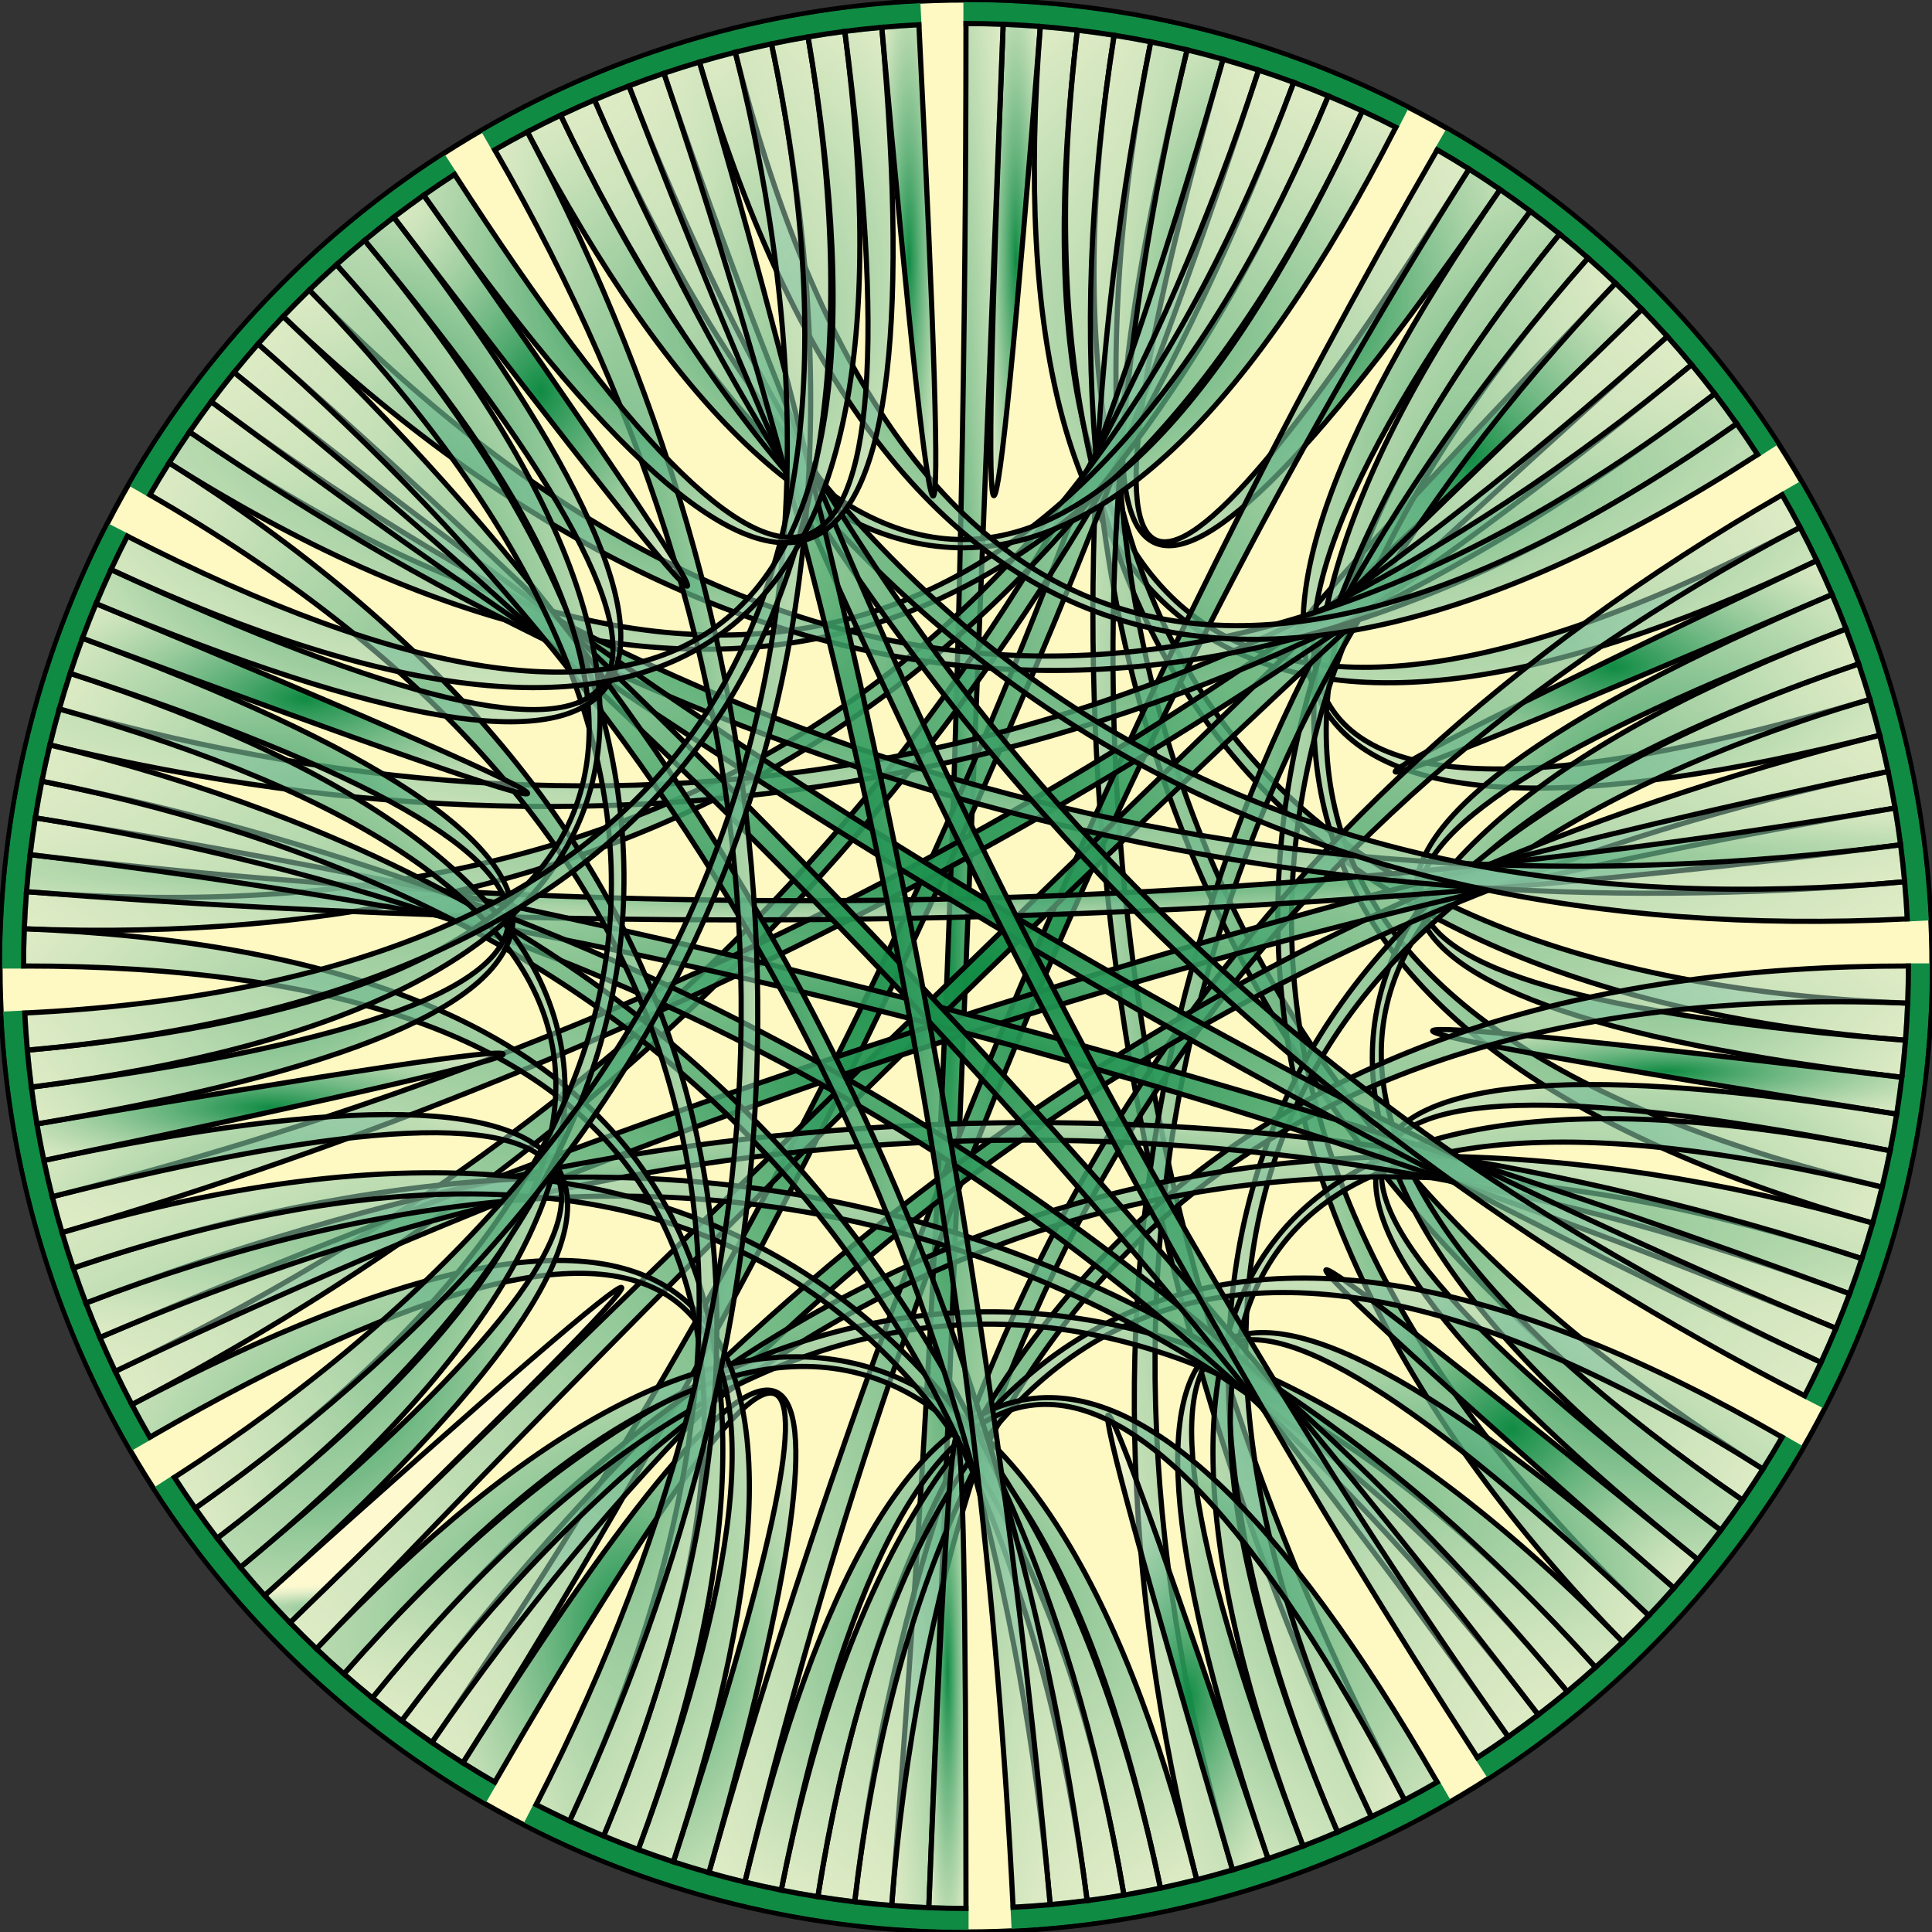 <?xml version="1.0" encoding="utf-8"?>
<!-- Generator: Adobe Illustrator 15.0.0, SVG Export Plug-In . SVG Version: 6.00 Build 0)  -->
<!DOCTYPE svg PUBLIC "-//W3C//DTD SVG 1.1//EN" "http://www.w3.org/Graphics/SVG/1.1/DTD/svg11.dtd">
<svg version="1.1" id="Layer_1" xmlns="http://www.w3.org/2000/svg" xmlns:xlink="http://www.w3.org/1999/xlink" x="0px" y="0px"
	 width="168.1px" height="168.1px" viewBox="0 0 168.1 168.1" enable-background="new 0 0 168.1 168.1" xml:space="preserve">
<rect x="0" y="0" width="168.1" height="168.1" fill="#333333" stroke="none"/>
<circle fill="#FEF8C3" stroke="#010101" stroke-width="0.45" cx="84.049" cy="84.049" r="84.049"/>
<g>
	<path fill="#108B44" stroke="#108B44" stroke-width="0.45" d="M84.049,0.408c13.266,0,26.342,3.156,38.148,9.206l-0.748,1.46
		c-11.574-5.932-24.395-9.025-37.4-9.025V0.408z"/>
	<path fill="#108B44" stroke="#108B44" stroke-width="0.45" d="M125.869,11.613c11.488,6.634,21.234,15.904,28.434,27.047
		l-1.377,0.891c-7.059-10.925-16.613-20.014-27.877-26.517L125.869,11.613z"/>
	<path fill="#108B44" stroke="#108B44" stroke-width="0.45" d="M156.484,42.229c6.633,11.488,10.438,24.391,11.1,37.641
		l-1.637,0.082c-0.65-12.99-4.381-25.64-10.885-36.902L156.484,42.229z"/>
	<path fill="#108B44" stroke="#108B44" stroke-width="0.45" d="M167.689,84.048c0,13.267-3.156,26.343-9.207,38.147l-1.459-0.748
		c5.932-11.574,9.025-24.393,9.025-37.399H167.689z"/>
	<path fill="#108B44" stroke="#108B44" stroke-width="0.45" d="M156.484,125.869c-6.633,11.488-15.904,21.234-27.047,28.434
		l-0.891-1.379c10.924-7.057,20.014-16.611,26.516-27.875L156.484,125.869z"/>
	<path fill="#108B44" stroke="#108B44" stroke-width="0.45" d="M125.869,156.482c-11.488,6.633-24.391,10.439-37.639,11.102
		l-0.082-1.639c12.988-0.648,25.637-4.379,36.9-10.883L125.869,156.482z"/>
	<path fill="#108B44" stroke="#108B44" stroke-width="0.45" d="M84.049,167.689c-13.266,0-26.342-3.156-38.146-9.207l0.748-1.459
		c11.574,5.932,24.393,9.025,37.398,9.025V167.689z"/>
	<path fill="#108B44" stroke="#108B44" stroke-width="0.45" d="M42.229,156.482c-11.488-6.633-21.234-15.902-28.434-27.047
		l1.379-0.889c7.057,10.924,16.611,20.014,27.875,26.516L42.229,156.482z"/>
	<path fill="#108B44" stroke="#108B44" stroke-width="0.45" d="M11.615,125.869C4.982,114.381,1.178,101.479,0.514,88.228
		l1.639-0.082c0.65,12.991,4.381,25.64,10.883,36.903L11.615,125.869z"/>
	<path fill="#108B44" stroke="#108B44" stroke-width="0.45" d="M0.41,84.048c0-13.266,3.154-26.341,9.205-38.147l1.459,0.748
		C5.143,58.223,2.049,71.043,2.049,84.048H0.41z"/>
	<path fill="#108B44" stroke="#108B44" stroke-width="0.45" d="M11.615,42.229C18.248,30.74,27.52,20.994,38.662,13.795l0.889,1.377
		C28.627,22.23,19.539,31.785,13.035,43.049L11.615,42.229z"/>
	<path fill="#108B44" stroke="#108B44" stroke-width="0.45" d="M42.229,11.613C53.719,4.98,66.619,1.176,79.869,0.513l0.082,1.638
		c-12.99,0.65-25.639,4.381-36.902,10.884L42.229,11.613z"/>
	
		<radialGradient id="SVGID_1_" cx="-39.877" cy="161.305" r="1.001" gradientTransform="matrix(4.309 0 0 -41.016 260.207 6638.719)" gradientUnits="userSpaceOnUse">
		<stop  offset="0" style="stop-color:#108B44"/>
		<stop  offset="1" style="stop-color:#FFFFFF;stop-opacity:0.2"/>
	</radialGradient>
	<path fill="url(#SVGID_1_)" stroke="#010101" stroke-width="0.45" d="M87.285,2.112c1.078,0.042,2.154,0.106,3.23,0.191
		C86.205,56.801,85.127,56.736,87.285,2.112z"/>
	
		<radialGradient id="SVGID_2_" cx="-4.794" cy="161.66" r="1" gradientTransform="matrix(32.867 0 0 -43.144 271.656 7000.656)" gradientUnits="userSpaceOnUse">
		<stop  offset="0" style="stop-color:#108B44"/>
		<stop  offset="1" style="stop-color:#FFFFFF;stop-opacity:0.2"/>
	</radialGradient>
	<path fill="url(#SVGID_2_)" stroke="#010101" stroke-width="0.45" d="M103.285,4.336c1.049,0.254,2.094,0.527,3.131,0.822
		c-14.91,52.594-7.777,55.776,21.404,9.549c0.912,0.576,1.812,1.17,2.701,1.781C99.539,61.528,90.461,57.479,103.285,4.336z"/>
	
		<radialGradient id="SVGID_3_" cx="-2.056" cy="163.333" r="0.999" gradientTransform="matrix(68.079 0 0 -57.104 264 9357.844)" gradientUnits="userSpaceOnUse">
		<stop  offset="0" style="stop-color:#108B44"/>
		<stop  offset="1" style="stop-color:#FFFFFF;stop-opacity:0.2"/>
	</radialGradient>
	<path fill="url(#SVGID_3_)" stroke="#010101" stroke-width="0.45" d="M90.516,2.304c1.074,0.085,2.148,0.191,3.221,0.319
		c-6.459,54.283,14.506,68.703,62.889,43.26c0.504,0.954,0.986,1.919,1.451,2.893C108.725,72.291,86.205,56.801,90.516,2.304z"/>
	
		<radialGradient id="SVGID_4_" cx="-1.875" cy="165.142" r="1.002" gradientTransform="matrix(73.276 0 0 -87.892 266.688 14561.188)" gradientUnits="userSpaceOnUse">
		<stop  offset="0" style="stop-color:#108B44"/>
		<stop  offset="1" style="stop-color:#FFFFFF;stop-opacity:0.2"/>
	</radialGradient>
	<path fill="url(#SVGID_4_)" stroke="#010101" stroke-width="0.45" d="M93.736,2.623c1.07,0.127,2.139,0.275,3.205,0.445
		c-8.596,53.986,14.42,82.058,69.045,84.216c-0.043,1.078-0.107,2.154-0.191,3.23C111.297,86.204,87.277,56.906,93.736,2.623z"/>
	
		<radialGradient id="SVGID_5_" cx="-2.474" cy="166.185" r="1" gradientTransform="matrix(58.515 0 0 -127.452 268.875 21247.375)" gradientUnits="userSpaceOnUse">
		<stop  offset="0" style="stop-color:#108B44"/>
		<stop  offset="1" style="stop-color:#FFFFFF;stop-opacity:0.2"/>
	</radialGradient>
	<path fill="url(#SVGID_5_)" stroke="#010101" stroke-width="0.45" d="M96.941,3.068c1.064,0.17,2.127,0.359,3.184,0.571
		c-10.717,53.606,7.037,94.999,53.266,124.179c-0.576,0.912-1.17,1.812-1.781,2.701C106.57,99.539,88.346,57.055,96.941,3.068z"/>
	
		<radialGradient id="SVGID_6_" cx="-5.915" cy="166.589" r="1" gradientTransform="matrix(27.123 0 0 -154.435 269.094 25807.875)" gradientUnits="userSpaceOnUse">
		<stop  offset="0" style="stop-color:#108B44"/>
		<stop  offset="1" style="stop-color:#FFFFFF;stop-opacity:0.2"/>
	</radialGradient>
	<path fill="url(#SVGID_6_)" stroke="#010101" stroke-width="0.45" d="M100.125,3.64c1.059,0.212,2.111,0.444,3.16,0.696
		c-12.824,53.143-6.514,103.904,18.93,152.289c-0.955,0.502-1.918,0.986-2.893,1.449C95.807,108.725,89.408,57.246,100.125,3.64z"/>
	
		<radialGradient id="SVGID_7_" cx="-17.436" cy="166.7" r="1" gradientTransform="matrix(9.701 0 0 -163.936 251.586 27412.25)" gradientUnits="userSpaceOnUse">
		<stop  offset="0" style="stop-color:#108B44"/>
		<stop  offset="1" style="stop-color:#FFFFFF;stop-opacity:0.2"/>
	</radialGradient>
	<path fill="url(#SVGID_7_)" stroke="#010101" stroke-width="0.45" d="M84.049,2.049c1.08,0,2.158,0.021,3.236,0.063
		c-2.158,54.624-4.314,109.249-6.471,163.872c-1.078-0.043-2.156-0.105-3.23-0.191C81.895,111.297,84.049,56.715,84.049,2.049z"/>
	
		<radialGradient id="SVGID_8_" cx="-1.919" cy="166.509" r="1" gradientTransform="matrix(71.934 0 0 -148.232 211.562 24761.25)" gradientUnits="userSpaceOnUse">
		<stop  offset="0" style="stop-color:#108B44"/>
		<stop  offset="1" style="stop-color:#FFFFFF;stop-opacity:0.2"/>
	</radialGradient>
	<path fill="url(#SVGID_8_)" stroke="#010101" stroke-width="0.45" d="M106.416,5.158c1.037,0.294,2.07,0.608,3.096,0.943
		C92.537,58.066,69.459,107.162,40.279,153.389c-0.912-0.574-1.812-1.168-2.701-1.779C68.559,106.568,91.506,57.752,106.416,5.158z"
		/>
	
		<radialGradient id="SVGID_9_" cx="-1.197" cy="165.958" r="1" gradientTransform="matrix(102.544 0 0 -116.113 184 19334.062)" gradientUnits="userSpaceOnUse">
		<stop  offset="0" style="stop-color:#108B44"/>
		<stop  offset="1" style="stop-color:#FFFFFF;stop-opacity:0.2"/>
	</radialGradient>
	<path fill="url(#SVGID_9_)" stroke="#010101" stroke-width="0.45" d="M109.512,6.102c1.025,0.335,2.043,0.69,3.055,1.065
		C93.555,58.422,59.857,96.771,11.473,122.215c-0.502-0.955-0.984-1.92-1.449-2.893C59.375,95.807,92.537,58.066,109.512,6.102z"/>
	
		<radialGradient id="SVGID_10_" cx="-1.033" cy="164.499" r="1" gradientTransform="matrix(113.465 0 0 -73.778 176.125 12180.625)" gradientUnits="userSpaceOnUse">
		<stop  offset="0" style="stop-color:#108B44"/>
		<stop  offset="1" style="stop-color:#FFFFFF;stop-opacity:0.2"/>
	</radialGradient>
	<path fill="url(#SVGID_10_)" stroke="#010101" stroke-width="0.45" d="M112.566,7.167c1.012,0.375,2.016,0.771,3.012,1.185
		C94.559,58.816,56.736,82.97,2.113,80.812c0.043-1.078,0.105-2.154,0.191-3.23C56.801,81.894,93.555,58.422,112.566,7.167z"/>
	
		<radialGradient id="SVGID_11_" cx="-1.175" cy="162.37" r="0.999" gradientTransform="matrix(103.832 0 0 -48.139 188.688 7848.812)" gradientUnits="userSpaceOnUse">
		<stop  offset="0" style="stop-color:#108B44"/>
		<stop  offset="1" style="stop-color:#FFFFFF;stop-opacity:0.2"/>
	</radialGradient>
	<path fill="url(#SVGID_11_)" stroke="#010101" stroke-width="0.45" d="M115.578,8.352c0.996,0.416,1.984,0.85,2.963,1.303
		C95.547,59.25,60.936,69.459,14.709,40.278c0.574-0.912,1.168-1.813,1.779-2.702C61.529,68.558,94.559,58.816,115.578,8.352z"/>
	
		<radialGradient id="SVGID_12_" cx="-1.802" cy="160.736" r="1" gradientTransform="matrix(75.566 0 0 -38.006 219.875 6137.5)" gradientUnits="userSpaceOnUse">
		<stop  offset="0" style="stop-color:#108B44"/>
		<stop  offset="1" style="stop-color:#FFFFFF;stop-opacity:0.2"/>
	</radialGradient>
	<path fill="url(#SVGID_12_)" stroke="#010101" stroke-width="0.45" d="M118.541,9.654c0.979,0.455,1.947,0.928,2.908,1.42
		c-24.934,48.649-50.121,48.781-75.566,0.397c0.955-0.502,1.92-0.985,2.895-1.449C72.291,59.373,95.547,59.25,118.541,9.654z"/>
	
		<radialGradient id="SVGID_13_" cx="-5.302" cy="158.757" r="1.001" gradientTransform="matrix(29.994 0 0 -30.287 286.875 4848.062)" gradientUnits="userSpaceOnUse">
		<stop  offset="0" style="stop-color:#108B44"/>
		<stop  offset="1" style="stop-color:#FFFFFF;stop-opacity:0.2"/>
	</radialGradient>
	<path fill="url(#SVGID_13_)" stroke="#010101" stroke-width="0.45" d="M140.564,24.635c0.781,0.743,1.549,1.502,2.301,2.275
		C103.654,65.002,102.889,64.244,140.564,24.635z"/>
	
		<radialGradient id="SVGID_14_" cx="-2.969" cy="162.834" r="1.001" gradientTransform="matrix(50.176 0 0 -52.084 287.375 8523.531)" gradientUnits="userSpaceOnUse">
		<stop  offset="0" style="stop-color:#108B44"/>
		<stop  offset="1" style="stop-color:#FFFFFF;stop-opacity:0.2"/>
	</radialGradient>
	<path fill="url(#SVGID_14_)" stroke="#010101" stroke-width="0.45" d="M130.521,16.488c0.889,0.611,1.766,1.24,2.629,1.887
		c-32.734,43.782-22.885,57.941,29.549,42.477c0.307,1.035,0.59,2.076,0.855,3.121C110.551,77.356,99.539,61.528,130.521,16.488z"/>
	
		<radialGradient id="SVGID_15_" cx="-3.019" cy="165.148" r="1" gradientTransform="matrix(49.447 0 0 -88.041 288.312 14602.125)" gradientUnits="userSpaceOnUse">
		<stop  offset="0" style="stop-color:#108B44"/>
		<stop  offset="1" style="stop-color:#FFFFFF;stop-opacity:0.2"/>
	</radialGradient>
	<path fill="url(#SVGID_15_)" stroke="#010101" stroke-width="0.45" d="M133.15,18.375c0.865,0.646,1.715,1.309,2.553,1.988
		c-34.436,42.457-25.084,70.097,28.059,82.922c-0.254,1.049-0.527,2.092-0.822,3.131C110.346,91.503,100.416,62.157,133.15,18.375z"
		/>
	
		<radialGradient id="SVGID_16_" cx="-4.89" cy="166.09" r="1.001" gradientTransform="matrix(32.285 0 0 -122.501 285.172 20427.875)" gradientUnits="userSpaceOnUse">
		<stop  offset="0" style="stop-color:#108B44"/>
		<stop  offset="1" style="stop-color:#FFFFFF;stop-opacity:0.2"/>
	</radialGradient>
	<path fill="url(#SVGID_16_)" stroke="#010101" stroke-width="0.45" d="M135.703,20.363c0.838,0.68,1.662,1.375,2.473,2.088
		c-36.084,41.064-34.322,80.436,5.287,118.113c-0.742,0.781-1.502,1.549-2.275,2.299C103.096,103.654,101.268,62.82,135.703,20.363z
		"/>
	
		<radialGradient id="SVGID_17_" cx="-3.655" cy="166.409" r="0.999" gradientTransform="matrix(41.871 0 0 -141.102 272.688 23573.75)" gradientUnits="userSpaceOnUse">
		<stop  offset="0" style="stop-color:#108B44"/>
		<stop  offset="1" style="stop-color:#FFFFFF;stop-opacity:0.2"/>
	</radialGradient>
	<path fill="url(#SVGID_17_)" stroke="#010101" stroke-width="0.45" d="M138.176,22.451c0.811,0.711,1.607,1.439,2.389,2.184
		c-37.676,39.609-48.783,85.631-33.318,138.064c-1.035,0.305-2.076,0.59-3.121,0.854C90.74,110.551,102.092,63.516,138.176,22.451z"
		/>
	
		<radialGradient id="SVGID_18_" cx="-2.131" cy="166.542" r="1" gradientTransform="matrix(66.137 0 0 -150.726 235.688 25190.625)" gradientUnits="userSpaceOnUse">
		<stop  offset="0" style="stop-color:#108B44"/>
		<stop  offset="1" style="stop-color:#FFFFFF;stop-opacity:0.2"/>
	</radialGradient>
	<path fill="url(#SVGID_18_)" stroke="#010101" stroke-width="0.45" d="M125.049,13.034c0.936,0.54,1.857,1.097,2.771,1.673
		C98.639,60.935,77.637,110.619,64.812,163.76c-1.049-0.252-2.092-0.525-3.131-0.82C76.594,110.346,97.717,60.377,125.049,13.034z"
		/>
	
		<radialGradient id="SVGID_19_" cx="-0.952" cy="165.968" r="1" gradientTransform="matrix(119.84 0 0 -116.552 199.25 19429.125)" gradientUnits="userSpaceOnUse">
		<stop  offset="0" style="stop-color:#108B44"/>
		<stop  offset="1" style="stop-color:#FFFFFF;stop-opacity:0.2"/>
	</radialGradient>
	<path fill="url(#SVGID_19_)" stroke="#010101" stroke-width="0.45" d="M142.865,26.91c0.752,0.773,1.488,1.562,2.209,2.365
		c-40.684,36.516-79.863,74.578-117.541,114.188c-0.781-0.744-1.547-1.502-2.299-2.277C64.443,103.094,103.654,65.002,142.865,26.91
		z"/>
	
		<radialGradient id="SVGID_20_" cx="-0.72" cy="164.716" r="0.999" gradientTransform="matrix(142.642 0 0 -77.969 178.5 12911)" gradientUnits="userSpaceOnUse">
		<stop  offset="0" style="stop-color:#108B44"/>
		<stop  offset="1" style="stop-color:#FFFFFF;stop-opacity:0.2"/>
	</radialGradient>
	<path fill="url(#SVGID_20_)" stroke="#010101" stroke-width="0.45" d="M145.074,29.275c0.721,0.803,1.424,1.62,2.113,2.451
		C105.096,66.607,57.832,91.78,5.398,107.244c-0.305-1.033-0.59-2.074-0.854-3.121C57.547,90.739,104.391,65.791,145.074,29.275z"/>
	
		<radialGradient id="SVGID_21_" cx="-0.701" cy="160.825" r="1" gradientTransform="matrix(144.865 0 0 -38.447 178.375 6234.125)" gradientUnits="userSpaceOnUse">
		<stop  offset="0" style="stop-color:#108B44"/>
		<stop  offset="1" style="stop-color:#FFFFFF;stop-opacity:0.2"/>
	</radialGradient>
	<path fill="url(#SVGID_21_)" stroke="#010101" stroke-width="0.45" d="M147.188,31.727c0.688,0.83,1.359,1.674,2.016,2.531
		C105.768,67.451,57.479,77.637,4.338,64.812c0.252-1.049,0.527-2.094,0.82-3.131C57.752,76.593,105.096,66.607,147.188,31.727z"/>
	
		<radialGradient id="SVGID_22_" cx="-0.876" cy="159.527" r="1.001" gradientTransform="matrix(126.481 0 0 -32.891 198.625 5288.781)" gradientUnits="userSpaceOnUse">
		<stop  offset="0" style="stop-color:#108B44"/>
		<stop  offset="1" style="stop-color:#FFFFFF;stop-opacity:0.2"/>
	</radialGradient>
	<path fill="url(#SVGID_22_)" stroke="#010101" stroke-width="0.45" d="M149.203,34.258c0.654,0.857,1.293,1.727,1.912,2.609
		c-44.711,31.454-86.871,28.343-126.48-9.334c0.744-0.781,1.502-1.549,2.277-2.301C65.004,64.443,105.768,67.451,149.203,34.258z"/>
	
		<radialGradient id="SVGID_23_" cx="-1.39" cy="162.723" r="1.001" gradientTransform="matrix(92.073 0 0 -51.085 234.875 8342.844)" gradientUnits="userSpaceOnUse">
		<stop  offset="0" style="stop-color:#108B44"/>
		<stop  offset="1" style="stop-color:#FFFFFF;stop-opacity:0.2"/>
	</radialGradient>
	<path fill="url(#SVGID_23_)" stroke="#010101" stroke-width="0.45" d="M151.115,36.867c0.621,0.883,1.225,1.777,1.811,2.684
		C107.008,69.216,76.316,57.832,60.854,5.398c1.033-0.307,2.074-0.591,3.121-0.855C77.357,57.547,106.404,68.321,151.115,36.867z"/>
	
		<radialGradient id="SVGID_24_" cx="-4.077" cy="152.439" r="1.001" gradientTransform="matrix(38.017 0 0 -18.373 295.406 2858.797)" gradientUnits="userSpaceOnUse">
		<stop  offset="0" style="stop-color:#108B44"/>
		<stop  offset="1" style="stop-color:#FFFFFF;stop-opacity:0.2"/>
	</radialGradient>
	<path fill="url(#SVGID_24_)" stroke="#010101" stroke-width="0.45" d="M158.076,48.775c0.463,0.975,0.908,1.957,1.334,2.948
		C109.17,73.273,108.725,72.291,158.076,48.775z"/>
	
		<radialGradient id="SVGID_25_" cx="-3.584" cy="161.476" r="1" gradientTransform="matrix(42.607 0 0 -42.011 297.188 6856.438)" gradientUnits="userSpaceOnUse">
		<stop  offset="0" style="stop-color:#108B44"/>
		<stop  offset="1" style="stop-color:#FFFFFF;stop-opacity:0.2"/>
	</radialGradient>
	<path fill="url(#SVGID_25_)" stroke="#010101" stroke-width="0.45" d="M159.41,51.724c0.424,0.991,0.83,1.991,1.217,2.999
		c-51.053,19.551-49.33,31.481,5.168,35.792c-0.086,1.074-0.191,2.148-0.32,3.219C111.191,87.276,109.17,73.273,159.41,51.724z"/>
	
		<radialGradient id="SVGID_26_" cx="-3.612" cy="164.737" r="1" gradientTransform="matrix(42.32 0 0 -78.427 293.406 13013.812)" gradientUnits="userSpaceOnUse">
		<stop  offset="0" style="stop-color:#108B44"/>
		<stop  offset="1" style="stop-color:#FFFFFF;stop-opacity:0.2"/>
	</radialGradient>
	<path fill="url(#SVGID_26_)" stroke="#010101" stroke-width="0.45" d="M160.627,54.723c0.385,1.008,0.75,2.021,1.096,3.044
		c-51.781,17.521-55.152,41.772-10.113,72.753c-0.611,0.891-1.24,1.766-1.887,2.631C105.941,100.416,109.574,74.273,160.627,54.723z
		"/>
	
		<radialGradient id="SVGID_27_" cx="-2.705" cy="165.597" r="1" gradientTransform="matrix(54.299 0 0 -101.642 282.406 16940.125)" gradientUnits="userSpaceOnUse">
		<stop  offset="0" style="stop-color:#108B44"/>
		<stop  offset="1" style="stop-color:#FFFFFF;stop-opacity:0.2"/>
	</radialGradient>
	<path fill="url(#SVGID_27_)" stroke="#010101" stroke-width="0.45" d="M161.723,57.767c0.346,1.022,0.672,2.05,0.977,3.085
		c-52.434,15.465-66.893,47.873-43.377,97.223c-0.975,0.465-1.957,0.908-2.949,1.334C94.824,109.168,109.941,75.287,161.723,57.767z
		"/>
	
		<radialGradient id="SVGID_28_" cx="-1.615" cy="166.097" r="0.999" gradientTransform="matrix(82.263 0 0 -122.745 248.375 20491.812)" gradientUnits="userSpaceOnUse">
		<stop  offset="0" style="stop-color:#108B44"/>
		<stop  offset="1" style="stop-color:#FFFFFF;stop-opacity:0.2"/>
	</radialGradient>
	<path fill="url(#SVGID_28_)" stroke="#010101" stroke-width="0.45" d="M155.062,43.049c0.541,0.934,1.061,1.879,1.562,2.834
		c-48.383,25.443-74.73,65.414-79.041,119.91c-1.076-0.084-2.15-0.191-3.221-0.318C80.82,111.191,107.721,70.382,155.062,43.049z"/>
	
		<radialGradient id="SVGID_29_" cx="-0.845" cy="165.133" r="1" gradientTransform="matrix(129.336 0 0 -87.635 208.938 14579.25)" gradientUnits="userSpaceOnUse">
		<stop  offset="0" style="stop-color:#108B44"/>
		<stop  offset="1" style="stop-color:#FFFFFF;stop-opacity:0.2"/>
	</radialGradient>
	<path fill="url(#SVGID_29_)" stroke="#010101" stroke-width="0.45" d="M163.555,63.973c0.264,1.047,0.508,2.098,0.729,3.153
		c-53.488,11.282-95.725,39.442-126.705,84.483c-0.889-0.611-1.766-1.24-2.631-1.887C67.682,105.939,110.551,77.356,163.555,63.973z
		"/>
	
		<radialGradient id="SVGID_30_" cx="-0.614" cy="162.847" r="1" gradientTransform="matrix(156.2 0 0 -52.195 182.75 8593.031)" gradientUnits="userSpaceOnUse">
		<stop  offset="0" style="stop-color:#108B44"/>
		<stop  offset="1" style="stop-color:#FFFFFF;stop-opacity:0.2"/>
	</radialGradient>
	<path fill="url(#SVGID_30_)" stroke="#010101" stroke-width="0.45" d="M164.283,67.126c0.223,1.056,0.426,2.115,0.605,3.179
		c-53.893,9.162-105.514,25.502-154.865,49.018c-0.465-0.975-0.908-1.957-1.334-2.949C58.93,94.824,110.795,78.408,164.283,67.126z"
		/>
	
		<radialGradient id="SVGID_31_" cx="-0.567" cy="138.189" r="1" gradientTransform="matrix(163.064 0 0 -9.736 176.25 1420.531)" gradientUnits="userSpaceOnUse">
		<stop  offset="0" style="stop-color:#108B44"/>
		<stop  offset="1" style="stop-color:#FFFFFF;stop-opacity:0.2"/>
	</radialGradient>
	<path fill="url(#SVGID_31_)" stroke="#010101" stroke-width="0.45" d="M164.889,70.305c0.182,1.063,0.342,2.131,0.48,3.2
		c-54.213,7.028-108.568,8.389-163.064,4.077c0.086-1.074,0.191-2.148,0.318-3.22C56.908,80.82,110.996,79.467,164.889,70.305z"/>
	
		<radialGradient id="SVGID_32_" cx="-0.666" cy="161.6" r="1.002" gradientTransform="matrix(149.232 0 0 -42.773 190.5 6968.438)" gradientUnits="userSpaceOnUse">
		<stop  offset="0" style="stop-color:#108B44"/>
		<stop  offset="1" style="stop-color:#FFFFFF;stop-opacity:0.2"/>
	</radialGradient>
	<path fill="url(#SVGID_32_)" stroke="#010101" stroke-width="0.45" d="M165.369,73.505c0.139,1.069,0.256,2.143,0.352,3.217
		c-54.447,4.885-104.191-8.164-149.232-39.146c0.613-0.889,1.242-1.766,1.887-2.629C62.158,67.682,111.156,80.533,165.369,73.505z"
		/>
	
		<radialGradient id="SVGID_33_" cx="-0.986" cy="164.371" r="1.002" gradientTransform="matrix(117.17 0 0 -71.477 222.75 11793.125)" gradientUnits="userSpaceOnUse">
		<stop  offset="0" style="stop-color:#108B44"/>
		<stop  offset="1" style="stop-color:#FFFFFF;stop-opacity:0.2"/>
	</radialGradient>
	<path fill="url(#SVGID_33_)" stroke="#010101" stroke-width="0.45" d="M165.721,76.722c0.098,1.075,0.172,2.151,0.227,3.229
		c-54.6,2.731-93.656-20.578-117.17-69.929c0.973-0.464,1.955-0.909,2.947-1.334C73.275,58.928,111.273,81.606,165.721,76.722z"/>
	
		<radialGradient id="SVGID_34_" cx="-3.762" cy="128.41" r="0.999" gradientTransform="matrix(40.824 0 0 -7.361 298.656 1038.441)" gradientUnits="userSpaceOnUse">
		<stop  offset="0" style="stop-color:#108B44"/>
		<stop  offset="1" style="stop-color:#FFFFFF;stop-opacity:0.2"/>
	</radialGradient>
	<path fill="url(#SVGID_34_)" stroke="#010101" stroke-width="0.45" d="M165.475,93.733c-0.127,1.073-0.275,2.142-0.445,3.206
		C111.043,88.345,111.191,87.276,165.475,93.733z"/>
	
		<radialGradient id="SVGID_35_" cx="-3.339" cy="161.362" r="1" gradientTransform="matrix(45.331 0 0 -41.338 293.688 6785.375)" gradientUnits="userSpaceOnUse">
		<stop  offset="0" style="stop-color:#108B44"/>
		<stop  offset="1" style="stop-color:#FFFFFF;stop-opacity:0.2"/>
	</radialGradient>
	<path fill="url(#SVGID_35_)" stroke="#010101" stroke-width="0.45" d="M165.029,96.939c-0.17,1.066-0.359,2.127-0.572,3.186
		c-53.605-10.718-58.516,0.291-14.734,33.025c-0.645,0.863-1.309,1.715-1.988,2.553C105.277,101.268,111.043,88.345,165.029,96.939z
		"/>
	
		<radialGradient id="SVGID_36_" cx="-2.453" cy="163.837" r="1" gradientTransform="matrix(58.92 0 0 -63.29 279.531 10498.188)" gradientUnits="userSpaceOnUse">
		<stop  offset="0" style="stop-color:#108B44"/>
		<stop  offset="1" style="stop-color:#FFFFFF;stop-opacity:0.2"/>
	</radialGradient>
	<path fill="url(#SVGID_36_)" stroke="#010101" stroke-width="0.45" d="M164.457,100.125c-0.211,1.059-0.443,2.111-0.695,3.16
		c-53.143-12.825-68.938,5.883-47.389,56.123c-0.99,0.426-1.99,0.832-2.998,1.217C93.824,109.574,110.852,89.407,164.457,100.125z"
		/>
	
		<radialGradient id="SVGID_37_" cx="-1.333" cy="164.876" r="1" gradientTransform="matrix(94.891 0 0 -81.426 245.188 13549.875)" gradientUnits="userSpaceOnUse">
		<stop  offset="0" style="stop-color:#108B44"/>
		<stop  offset="1" style="stop-color:#FFFFFF;stop-opacity:0.2"/>
	</radialGradient>
	<path fill="url(#SVGID_37_)" stroke="#010101" stroke-width="0.45" d="M166.049,84.048c0,1.078-0.021,2.158-0.062,3.236
		c-54.625-2.158-85.166,23.907-91.623,78.19c-1.072-0.127-2.141-0.275-3.205-0.445C79.752,111.043,111.383,84.048,166.049,84.048z"
		/>
	
		<radialGradient id="SVGID_38_" cx="-0.834" cy="162.491" r="1.002" gradientTransform="matrix(130.545 0 0 -49.121 206.375 8106.875)" gradientUnits="userSpaceOnUse">
		<stop  offset="0" style="stop-color:#108B44"/>
		<stop  offset="1" style="stop-color:#FFFFFF;stop-opacity:0.2"/>
	</radialGradient>
	<path fill="url(#SVGID_38_)" stroke="#010101" stroke-width="0.45" d="M162.939,106.416c-0.293,1.037-0.609,2.068-0.943,3.094
		c-51.965-16.974-94.314-3.57-127.049,40.213c-0.863-0.646-1.715-1.309-2.553-1.988C66.832,105.277,110.346,91.503,162.939,106.416z
		"/>
	
		<radialGradient id="SVGID_39_" cx="-0.626" cy="152.717" r="0.999" gradientTransform="matrix(154.523 0 0 -18.696 181.5 2962.141)" gradientUnits="userSpaceOnUse">
		<stop  offset="0" style="stop-color:#108B44"/>
		<stop  offset="1" style="stop-color:#FFFFFF;stop-opacity:0.2"/>
	</radialGradient>
	<path fill="url(#SVGID_39_)" stroke="#010101" stroke-width="0.45" d="M161.996,109.51c-0.336,1.025-0.689,2.045-1.064,3.057
		C109.676,93.554,58.93,94.824,8.689,116.373c-0.426-0.992-0.83-1.99-1.217-2.998C58.523,93.823,110.031,92.536,161.996,109.51z"/>
	
		<radialGradient id="SVGID_40_" cx="-0.599" cy="161.857" r="0.999" gradientTransform="matrix(158.307 0 0 -44.42 176.625 7283.094)" gradientUnits="userSpaceOnUse">
		<stop  offset="0" style="stop-color:#108B44"/>
		<stop  offset="1" style="stop-color:#FFFFFF;stop-opacity:0.2"/>
	</radialGradient>
	<path fill="url(#SVGID_40_)" stroke="#010101" stroke-width="0.45" d="M160.932,112.566c-0.377,1.012-0.771,2.016-1.186,3.012
		C109.281,94.558,56.908,80.82,2.623,74.362c0.127-1.071,0.275-2.14,0.445-3.205C57.057,79.752,109.676,93.554,160.932,112.566z"/>
	
		<radialGradient id="SVGID_41_" cx="-0.731" cy="165.074" r="1" gradientTransform="matrix(141.37 0 0 -86.145 192.375 14295.938)" gradientUnits="userSpaceOnUse">
		<stop  offset="0" style="stop-color:#108B44"/>
		<stop  offset="1" style="stop-color:#FFFFFF;stop-opacity:0.2"/>
	</radialGradient>
	<path fill="url(#SVGID_41_)" stroke="#010101" stroke-width="0.45" d="M159.746,115.578c-0.416,0.996-0.85,1.982-1.303,2.961
		C108.848,95.545,62.158,67.682,18.375,34.947c0.646-0.864,1.309-1.715,1.988-2.553C62.82,66.83,109.281,94.558,159.746,115.578z"/>
	
		<radialGradient id="SVGID_42_" cx="-1.13" cy="165.91" r="1" gradientTransform="matrix(106.718 0 0 -113.976 225.75 18974.375)" gradientUnits="userSpaceOnUse">
		<stop  offset="0" style="stop-color:#108B44"/>
		<stop  offset="1" style="stop-color:#FFFFFF;stop-opacity:0.2"/>
	</radialGradient>
	<path fill="url(#SVGID_42_)" stroke="#010101" stroke-width="0.45" d="M158.443,118.539c-0.455,0.979-0.928,1.949-1.42,2.908
		C108.375,96.516,73.275,58.928,51.725,8.688c0.992-0.425,1.992-0.831,2.998-1.217C74.273,58.523,108.848,95.545,158.443,118.539z"
		/>
	
		<radialGradient id="SVGID_43_" cx="-4.875" cy="157.845" r="1" gradientTransform="matrix(32.373 0 0 -27.696 289.344 4496.016)" gradientUnits="userSpaceOnUse">
		<stop  offset="0" style="stop-color:#108B44"/>
		<stop  offset="1" style="stop-color:#FFFFFF;stop-opacity:0.2"/>
	</radialGradient>
	<path fill="url(#SVGID_43_)" stroke="#010101" stroke-width="0.45" d="M147.734,135.703c-0.68,0.838-1.375,1.662-2.088,2.473
		C104.582,102.092,105.277,101.268,147.734,135.703z"/>
	
		<radialGradient id="SVGID_44_" cx="-3.55" cy="162.054" r="1" gradientTransform="matrix(42.964 0 0 -45.776 276.688 7556.938)" gradientUnits="userSpaceOnUse">
		<stop  offset="0" style="stop-color:#108B44"/>
		<stop  offset="1" style="stop-color:#FFFFFF;stop-opacity:0.2"/>
	</radialGradient>
	<path fill="url(#SVGID_44_)" stroke="#010101" stroke-width="0.45" d="M145.646,138.176c-0.711,0.811-1.439,1.605-2.184,2.389
		c-39.609-37.678-49.639-30.99-30.088,20.061c-1.008,0.387-2.021,0.752-3.045,1.098C92.811,109.939,104.582,102.092,145.646,138.176
		z"/>
	
		<radialGradient id="SVGID_45_" cx="-1.498" cy="162.574" r="0.999" gradientTransform="matrix(87.091 0 0 -49.793 242 8235.094)" gradientUnits="userSpaceOnUse">
		<stop  offset="0" style="stop-color:#108B44"/>
		<stop  offset="1" style="stop-color:#FFFFFF;stop-opacity:0.2"/>
	</radialGradient>
	<path fill="url(#SVGID_45_)" stroke="#010101" stroke-width="0.45" d="M155.062,125.049c-0.539,0.934-1.096,1.857-1.672,2.77
		c-46.229-29.18-73.639-16.775-82.232,37.211c-1.066-0.17-2.127-0.361-3.186-0.572C78.691,110.852,107.721,97.715,155.062,125.049z"
		/>
	
		<radialGradient id="SVGID_46_" cx="-1.065" cy="159.427" r="1.001" gradientTransform="matrix(111.265 0 0 -32.522 203.938 5316.375)" gradientUnits="userSpaceOnUse">
		<stop  offset="0" style="stop-color:#108B44"/>
		<stop  offset="1" style="stop-color:#FFFFFF;stop-opacity:0.2"/>
	</radialGradient>
	<path fill="url(#SVGID_46_)" stroke="#010101" stroke-width="0.45" d="M141.188,142.863c-0.773,0.752-1.562,1.488-2.365,2.209
		c-36.516-40.682-71.99-39.795-106.428,2.662c-0.838-0.68-1.662-1.377-2.473-2.088C66.008,104.582,103.096,103.654,141.188,142.863z
		"/>
	
		<radialGradient id="SVGID_47_" cx="-0.814" cy="161.908" r="1.001" gradientTransform="matrix(132.447 0 0 -44.768 180.375 7373.031)" gradientUnits="userSpaceOnUse">
		<stop  offset="0" style="stop-color:#108B44"/>
		<stop  offset="1" style="stop-color:#FFFFFF;stop-opacity:0.2"/>
	</radialGradient>
	<path fill="url(#SVGID_47_)" stroke="#010101" stroke-width="0.45" d="M138.822,145.072c-0.803,0.721-1.619,1.426-2.451,2.113
		C101.49,105.094,58.523,93.823,7.473,113.375c-0.387-1.008-0.752-2.023-1.098-3.045C58.158,92.81,102.307,104.391,138.822,145.072z
		"/>
	
		<radialGradient id="SVGID_48_" cx="-0.806" cy="164.866" r="1.002" gradientTransform="matrix(133.303 0 0 -81.23 177.125 13500.625)" gradientUnits="userSpaceOnUse">
		<stop  offset="0" style="stop-color:#108B44"/>
		<stop  offset="1" style="stop-color:#FFFFFF;stop-opacity:0.2"/>
	</radialGradient>
	<path fill="url(#SVGID_48_)" stroke="#010101" stroke-width="0.45" d="M136.371,147.186c-0.83,0.689-1.674,1.361-2.531,2.016
		C100.646,105.766,57.057,79.752,3.068,71.157c0.17-1.065,0.361-2.128,0.572-3.186C57.246,78.689,101.49,105.094,136.371,147.186z"
		/>
	
		<radialGradient id="SVGID_49_" cx="-1.034" cy="166.065" r="1.002" gradientTransform="matrix(113.476 0 0 -121.194 194.375 20216.562)" gradientUnits="userSpaceOnUse">
		<stop  offset="0" style="stop-color:#108B44"/>
		<stop  offset="1" style="stop-color:#FFFFFF;stop-opacity:0.2"/>
	</radialGradient>
	<path fill="url(#SVGID_49_)" stroke="#010101" stroke-width="0.45" d="M133.84,149.201c-0.857,0.656-1.727,1.293-2.609,1.914
		C99.775,106.404,62.82,66.83,20.363,32.395c0.68-0.838,1.377-1.662,2.088-2.473C63.518,66.006,100.646,105.766,133.84,149.201z"/>
	
		<radialGradient id="SVGID_50_" cx="-1.774" cy="166.486" r="1" gradientTransform="matrix(76.507 0 0 -146.55 228.75 24478.25)" gradientUnits="userSpaceOnUse">
		<stop  offset="0" style="stop-color:#108B44"/>
		<stop  offset="1" style="stop-color:#FFFFFF;stop-opacity:0.2"/>
	</radialGradient>
	<path fill="url(#SVGID_50_)" stroke="#010101" stroke-width="0.45" d="M131.23,151.115c-0.883,0.621-1.777,1.225-2.684,1.809
		c-29.664-45.916-54.273-94.4-73.824-145.452c1.008-0.386,2.023-0.752,3.045-1.098C75.289,58.156,99.775,106.404,131.23,151.115z"/>
	
		<radialGradient id="SVGID_51_" cx="-11.963" cy="158.678" r="0.999" gradientTransform="matrix(13.96 0 0 -30.043 270.367 4914.875)" gradientUnits="userSpaceOnUse">
		<stop  offset="0" style="stop-color:#108B44"/>
		<stop  offset="1" style="stop-color:#FFFFFF;stop-opacity:0.2"/>
	</radialGradient>
	<path fill="url(#SVGID_51_)" stroke="#010101" stroke-width="0.45" d="M110.33,161.723c-1.021,0.346-2.049,0.672-3.084,0.977
		C91.781,110.266,92.811,109.939,110.33,161.723z"/>
	
		<radialGradient id="SVGID_52_" cx="-2.388" cy="161.594" r="1" gradientTransform="matrix(60.237 0 0 -42.727 238.812 7047.531)" gradientUnits="userSpaceOnUse">
		<stop  offset="0" style="stop-color:#108B44"/>
		<stop  offset="1" style="stop-color:#FFFFFF;stop-opacity:0.2"/>
	</radialGradient>
	<path fill="url(#SVGID_52_)" stroke="#010101" stroke-width="0.45" d="M125.049,155.062c-0.934,0.539-1.879,1.061-2.834,1.562
		c-25.443-48.385-43.523-45.773-54.242,7.832c-1.059-0.211-2.111-0.443-3.16-0.697C77.637,110.619,97.717,107.721,125.049,155.062z"
		/>
	
		<radialGradient id="SVGID_53_" cx="-1.772" cy="162.016" r="1" gradientTransform="matrix(76.59 0 0 -45.505 201.562 7514.062)" gradientUnits="userSpaceOnUse">
		<stop  offset="0" style="stop-color:#108B44"/>
		<stop  offset="1" style="stop-color:#FFFFFF;stop-opacity:0.2"/>
	</radialGradient>
	<path fill="url(#SVGID_53_)" stroke="#010101" stroke-width="0.45" d="M104.125,163.553c-1.047,0.264-2.098,0.508-3.152,0.73
		c-11.283-53.49-34.965-59.701-71.051-18.637c-0.811-0.713-1.605-1.439-2.389-2.184C65.211,103.854,90.74,110.551,104.125,163.553z"
		/>
	
		<radialGradient id="SVGID_54_" cx="-1.321" cy="163.805" r="0.999" gradientTransform="matrix(95.573 0 0 -62.846 179.375 10427.938)" gradientUnits="userSpaceOnUse">
		<stop  offset="0" style="stop-color:#108B44"/>
		<stop  offset="1" style="stop-color:#FFFFFF;stop-opacity:0.2"/>
	</radialGradient>
	<path fill="url(#SVGID_54_)" stroke="#010101" stroke-width="0.45" d="M100.973,164.283c-1.057,0.223-2.115,0.424-3.18,0.605
		C88.631,110.996,58.158,92.81,6.375,110.33c-0.346-1.021-0.672-2.051-0.977-3.086C57.832,91.78,89.689,110.793,100.973,164.283z"/>
	
		<radialGradient id="SVGID_55_" cx="-1.347" cy="165.565" r="1" gradientTransform="matrix(94.152 0 0 -100.556 177.625 16763.625)" gradientUnits="userSpaceOnUse">
		<stop  offset="0" style="stop-color:#108B44"/>
		<stop  offset="1" style="stop-color:#FFFFFF;stop-opacity:0.2"/>
	</radialGradient>
	<path fill="url(#SVGID_55_)" stroke="#010101" stroke-width="0.45" d="M97.793,164.889c-1.064,0.182-2.131,0.34-3.201,0.479
		c-7.027-54.213-37.346-86.678-90.951-97.396c0.211-1.058,0.443-2.111,0.697-3.159C57.479,77.637,88.631,110.996,97.793,164.889z"/>
	
		<radialGradient id="SVGID_56_" cx="-1.912" cy="166.364" r="1" gradientTransform="matrix(72.141 0 0 -138.187 196.438 23086)" gradientUnits="userSpaceOnUse">
		<stop  offset="0" style="stop-color:#108B44"/>
		<stop  offset="1" style="stop-color:#FFFFFF;stop-opacity:0.2"/>
	</radialGradient>
	<path fill="url(#SVGID_56_)" stroke="#010101" stroke-width="0.45" d="M94.592,165.367c-1.068,0.139-2.141,0.258-3.217,0.354
		c-4.883-54.447-27.857-99.715-68.924-135.799c0.713-0.811,1.441-1.607,2.184-2.389C64.244,65.21,87.564,111.154,94.592,165.367z"/>
	
		<radialGradient id="SVGID_57_" cx="-4.678" cy="166.661" r="1.001" gradientTransform="matrix(33.608 0 0 -160.548 231.781 26842.875)" gradientUnits="userSpaceOnUse">
		<stop  offset="0" style="stop-color:#108B44"/>
		<stop  offset="1" style="stop-color:#FFFFFF;stop-opacity:0.2"/>
	</radialGradient>
	<path fill="url(#SVGID_57_)" stroke="#010101" stroke-width="0.45" d="M91.375,165.721c-1.074,0.096-2.15,0.172-3.227,0.225
		C85.416,111.348,75.289,58.156,57.768,6.374c1.021-0.346,2.051-0.671,3.086-0.976C76.316,57.832,86.492,111.273,91.375,165.721z"/>
	
		<radialGradient id="SVGID_58_" cx="-53.279" cy="161.306" r="0.999" gradientTransform="matrix(3.235 0 0 -41.016 254.815 6761.625)" gradientUnits="userSpaceOnUse">
		<stop  offset="0" style="stop-color:#108B44"/>
		<stop  offset="1" style="stop-color:#FFFFFF;stop-opacity:0.2"/>
	</radialGradient>
	<path fill="url(#SVGID_58_)" stroke="#010101" stroke-width="0.45" d="M84.049,166.049c-1.078,0-2.156-0.021-3.234-0.064
		C82.971,111.361,84.049,111.383,84.049,166.049z"/>
	
		<radialGradient id="SVGID_59_" cx="-5.507" cy="161.472" r="1" gradientTransform="matrix(28.968 0 0 -41.986 214.281 6921.562)" gradientUnits="userSpaceOnUse">
		<stop  offset="0" style="stop-color:#108B44"/>
		<stop  offset="1" style="stop-color:#FFFFFF;stop-opacity:0.2"/>
	</radialGradient>
	<path fill="url(#SVGID_59_)" stroke="#010101" stroke-width="0.45" d="M61.682,162.939c-1.037-0.295-2.068-0.609-3.094-0.943
		c16.975-51.965,11.795-54.275-15.539-6.934c-0.934-0.539-1.857-1.098-2.77-1.674C69.459,107.162,76.594,110.346,61.682,162.939z"/>
	
		<radialGradient id="SVGID_60_" cx="-2.739" cy="162.859" r="1.001" gradientTransform="matrix(53.727 0 0 -52.326 185.469 8657.594)" gradientUnits="userSpaceOnUse">
		<stop  offset="0" style="stop-color:#108B44"/>
		<stop  offset="1" style="stop-color:#FFFFFF;stop-opacity:0.2"/>
	</radialGradient>
	<path fill="url(#SVGID_60_)" stroke="#010101" stroke-width="0.45" d="M58.588,161.996c-1.025-0.336-2.045-0.691-3.057-1.066
		c19.012-51.254,4.848-63.215-42.496-35.881c-0.539-0.934-1.061-1.879-1.562-2.834C59.857,96.771,75.562,110.031,58.588,161.996z"/>
	
		<radialGradient id="SVGID_61_" cx="-2.359" cy="164.817" r="1" gradientTransform="matrix(60.845 0 0 -80.117 176.062 13325.438)" gradientUnits="userSpaceOnUse">
		<stop  offset="0" style="stop-color:#108B44"/>
		<stop  offset="1" style="stop-color:#FFFFFF;stop-opacity:0.2"/>
	</radialGradient>
	<path fill="url(#SVGID_61_)" stroke="#010101" stroke-width="0.45" d="M55.531,160.93c-1.012-0.375-2.016-0.77-3.012-1.186
		c21.02-50.463,4.197-75.696-50.471-75.696c0-1.078,0.021-2.156,0.064-3.235C56.736,82.97,74.543,109.676,55.531,160.93z"/>
	
		<radialGradient id="SVGID_62_" cx="-3.026" cy="166.029" r="1" gradientTransform="matrix(49.34 0 0 -119.466 187.031 19935)" gradientUnits="userSpaceOnUse">
		<stop  offset="0" style="stop-color:#108B44"/>
		<stop  offset="1" style="stop-color:#FFFFFF;stop-opacity:0.2"/>
	</radialGradient>
	<path fill="url(#SVGID_62_)" stroke="#010101" stroke-width="0.45" d="M52.52,159.744c-0.994-0.414-1.982-0.848-2.961-1.303
		c22.994-49.596,10.82-88.06-36.523-115.393c0.539-0.935,1.098-1.858,1.674-2.771C60.936,69.459,73.539,109.281,52.52,159.744z"/>
	
		<radialGradient id="SVGID_63_" cx="-7.104" cy="166.492" r="1" gradientTransform="matrix(22.882 0 0 -146.97 217.047 24554.25)" gradientUnits="userSpaceOnUse">
		<stop  offset="0" style="stop-color:#108B44"/>
		<stop  offset="1" style="stop-color:#FFFFFF;stop-opacity:0.2"/>
	</radialGradient>
	<path fill="url(#SVGID_63_)" stroke="#010101" stroke-width="0.45" d="M49.559,158.441c-0.979-0.453-1.949-0.926-2.908-1.418
		c24.932-48.65,23.732-96.646-3.602-143.989c0.936-0.54,1.879-1.06,2.834-1.562C71.328,59.855,72.553,108.846,49.559,158.441z"/>
	
		<radialGradient id="SVGID_64_" cx="-5.1" cy="43.73" r="1" gradientTransform="matrix(31.074 0 0 -2.365 197.031 243.432)" gradientUnits="userSpaceOnUse">
		<stop  offset="0" style="stop-color:#108B44"/>
		<stop  offset="1" style="stop-color:#FFFFFF;stop-opacity:0.2"/>
	</radialGradient>
	<path fill="url(#SVGID_64_)" stroke="#010101" stroke-width="0.45" d="M25.234,141.186c-0.752-0.773-1.488-1.561-2.209-2.363
		C63.707,102.307,64.443,103.094,25.234,141.186z"/>
	
		<radialGradient id="SVGID_65_" cx="-3.363" cy="161.447" r="1" gradientTransform="matrix(45.044 0 0 -41.844 177.812 6873.594)" gradientUnits="userSpaceOnUse">
		<stop  offset="0" style="stop-color:#108B44"/>
		<stop  offset="1" style="stop-color:#FFFFFF;stop-opacity:0.2"/>
	</radialGradient>
	<path fill="url(#SVGID_65_)" stroke="#010101" stroke-width="0.45" d="M23.025,138.822c-0.721-0.805-1.426-1.621-2.113-2.451
		c42.092-34.881,36.635-45.632-16.367-32.248c-0.264-1.045-0.508-2.096-0.73-3.152C57.305,89.688,63.707,102.307,23.025,138.822z"/>
	
		<radialGradient id="SVGID_66_" cx="-3.454" cy="164.706" r="1" gradientTransform="matrix(44.008 0 0 -77.784 179.156 12909.062)" gradientUnits="userSpaceOnUse">
		<stop  offset="0" style="stop-color:#108B44"/>
		<stop  offset="1" style="stop-color:#FFFFFF;stop-opacity:0.2"/>
	</radialGradient>
	<path fill="url(#SVGID_66_)" stroke="#010101" stroke-width="0.45" d="M20.912,136.371c-0.689-0.83-1.361-1.676-2.016-2.531
		c43.436-33.195,38.855-57.247-13.738-72.158c0.295-1.038,0.609-2.07,0.945-3.096C58.066,75.561,63.004,101.49,20.912,136.371z"/>
	
		<radialGradient id="SVGID_67_" cx="-4.163" cy="165.837" r="0.999" gradientTransform="matrix(37.31 0 0 -110.814 190.969 18455.625)" gradientUnits="userSpaceOnUse">
		<stop  offset="0" style="stop-color:#108B44"/>
		<stop  offset="1" style="stop-color:#FFFFFF;stop-opacity:0.2"/>
	</radialGradient>
	<path fill="url(#SVGID_67_)" stroke="#010101" stroke-width="0.45" d="M18.896,133.84c-0.654-0.857-1.293-1.729-1.914-2.609
		c44.711-31.455,48.021-66.787,9.93-105.998c0.773-0.752,1.562-1.488,2.365-2.208C65.791,63.707,62.332,100.645,18.896,133.84z"/>
	
		<radialGradient id="SVGID_68_" cx="-2.653" cy="166.184" r="0.999" gradientTransform="matrix(55.166 0 0 -127.416 189.188 21241.938)" gradientUnits="userSpaceOnUse">
		<stop  offset="0" style="stop-color:#108B44"/>
		<stop  offset="1" style="stop-color:#FFFFFF;stop-opacity:0.2"/>
	</radialGradient>
	<path fill="url(#SVGID_68_)" stroke="#010101" stroke-width="0.45" d="M16.982,131.23c-0.621-0.883-1.225-1.777-1.809-2.684
		c45.916-29.666,62.184-71,48.801-124.004c1.045-0.264,2.096-0.507,3.152-0.729C78.408,57.303,61.693,99.775,16.982,131.23z"/>
	
		<radialGradient id="SVGID_69_" cx="-3.789" cy="136.899" r="1" gradientTransform="matrix(40.572 0 0 -9.338 177.219 1374.719)" gradientUnits="userSpaceOnUse">
		<stop  offset="0" style="stop-color:#108B44"/>
		<stop  offset="1" style="stop-color:#FFFFFF;stop-opacity:0.2"/>
	</radialGradient>
	<path fill="url(#SVGID_69_)" stroke="#010101" stroke-width="0.45" d="M3.814,100.971c-0.223-1.055-0.424-2.115-0.605-3.178
		C57.104,88.63,57.305,89.688,3.814,100.971z"/>
	
		<radialGradient id="SVGID_70_" cx="-3.651" cy="161.517" r="1" gradientTransform="matrix(41.914 0 0 -42.261 176.719 6902.594)" gradientUnits="userSpaceOnUse">
		<stop  offset="0" style="stop-color:#108B44"/>
		<stop  offset="1" style="stop-color:#FFFFFF;stop-opacity:0.2"/>
	</radialGradient>
	<path fill="url(#SVGID_70_)" stroke="#010101" stroke-width="0.45" d="M3.209,97.793c-0.18-1.064-0.34-2.131-0.479-3.202
		c54.213-7.027,55.336-19.03,3.373-36.005c0.334-1.025,0.689-2.044,1.064-3.055C58.422,74.543,57.104,88.63,3.209,97.793z"/>
	
		<radialGradient id="SVGID_71_" cx="-2.991" cy="164.495" r="0.999" gradientTransform="matrix(49.834 0 0 -73.681 176.375 12177.875)" gradientUnits="userSpaceOnUse">
		<stop  offset="0" style="stop-color:#108B44"/>
		<stop  offset="1" style="stop-color:#FFFFFF;stop-opacity:0.2"/>
	</radialGradient>
	<path fill="url(#SVGID_71_)" stroke="#010101" stroke-width="0.45" d="M2.73,94.591c-0.139-1.068-0.256-2.143-0.354-3.217
		c54.449-4.883,63.414-27.667,26.9-68.35c0.803-0.721,1.619-1.425,2.449-2.114C66.609,63.002,56.943,87.563,2.73,94.591z"/>
	
		<radialGradient id="SVGID_72_" cx="-1.98" cy="165.153" r="1" gradientTransform="matrix(70.133 0 0 -88.166 176.125 14608.25)" gradientUnits="userSpaceOnUse">
		<stop  offset="0" style="stop-color:#108B44"/>
		<stop  offset="1" style="stop-color:#FFFFFF;stop-opacity:0.2"/>
	</radialGradient>
	<path fill="url(#SVGID_72_)" stroke="#010101" stroke-width="0.45" d="M2.377,91.374c-0.096-1.074-0.172-2.15-0.225-3.229
		c54.598-2.73,76.256-30.843,64.975-84.332c1.055-0.223,2.115-0.425,3.18-0.604C79.469,57.102,56.826,86.491,2.377,91.374z"/>
	
		<radialGradient id="SVGID_73_" cx="-3.992" cy="150.675" r="1" gradientTransform="matrix(38.739 0 0 -16.555 181.156 2555.219)" gradientUnits="userSpaceOnUse">
		<stop  offset="0" style="stop-color:#108B44"/>
		<stop  offset="1" style="stop-color:#FFFFFF;stop-opacity:0.2"/>
	</radialGradient>
	<path fill="url(#SVGID_73_)" stroke="#010101" stroke-width="0.45" d="M7.168,55.531c0.375-1.012,0.77-2.016,1.186-3.012
		C58.816,73.539,58.422,74.543,7.168,55.531z"/>
	
		<radialGradient id="SVGID_74_" cx="-3.311" cy="161.778" r="1" gradientTransform="matrix(45.662 0 0 -43.906 182.344 7143.906)" gradientUnits="userSpaceOnUse">
		<stop  offset="0" style="stop-color:#108B44"/>
		<stop  offset="1" style="stop-color:#FFFFFF;stop-opacity:0.2"/>
	</radialGradient>
	<path fill="url(#SVGID_74_)" stroke="#010101" stroke-width="0.45" d="M8.354,52.52c0.414-0.996,0.85-1.983,1.303-2.963
		c49.596,22.994,56.953,13.445,22.07-28.646c0.832-0.688,1.676-1.359,2.533-2.015C67.453,62.33,58.816,73.539,8.354,52.52z"/>
	
		<radialGradient id="SVGID_75_" cx="-2.17" cy="162.864" r="1" gradientTransform="matrix(65.159 0 0 -52.367 183.625 8557.625)" gradientUnits="userSpaceOnUse">
		<stop  offset="0" style="stop-color:#108B44"/>
		<stop  offset="1" style="stop-color:#FFFFFF;stop-opacity:0.2"/>
	</radialGradient>
	<path fill="url(#SVGID_75_)" stroke="#010101" stroke-width="0.45" d="M9.656,49.557c0.453-0.979,0.926-1.947,1.418-2.908
		c48.65,24.934,68.395,10.453,59.232-43.439c1.062-0.182,2.129-0.342,3.199-0.48C80.535,56.941,59.252,72.551,9.656,49.557z"/>
	
		<radialGradient id="SVGID_76_" cx="-6.306" cy="159.823" r="1" gradientTransform="matrix(25.565 0 0 -34.012 208.266 5469.875)" gradientUnits="userSpaceOnUse">
		<stop  offset="0" style="stop-color:#108B44"/>
		<stop  offset="1" style="stop-color:#FFFFFF;stop-opacity:0.2"/>
	</radialGradient>
	<path fill="url(#SVGID_76_)" stroke="#010101" stroke-width="0.45" d="M34.26,18.896c0.855-0.655,1.727-1.294,2.609-1.914
		C68.322,61.693,67.453,62.33,34.26,18.896z"/>
	
		<radialGradient id="SVGID_77_" cx="-3.866" cy="161.92" r="0.999" gradientTransform="matrix(39.855 0 0 -44.846 210.875 7286.25)" gradientUnits="userSpaceOnUse">
		<stop  offset="0" style="stop-color:#108B44"/>
		<stop  offset="1" style="stop-color:#FFFFFF;stop-opacity:0.2"/>
	</radialGradient>
	<path fill="url(#SVGID_77_)" stroke="#010101" stroke-width="0.45" d="M36.869,16.981c0.881-0.62,1.775-1.224,2.682-1.81
		C69.217,61.09,80.535,56.941,73.506,2.729c1.07-0.139,2.143-0.256,3.217-0.352C81.607,56.824,68.322,61.693,36.869,16.981z"/>
	
		<radialGradient id="SVGID_78_" cx="-36.534" cy="161.303" r="1.001" gradientTransform="matrix(4.698 0 0 -41.005 250.723 6636.938)" gradientUnits="userSpaceOnUse">
		<stop  offset="0" style="stop-color:#108B44"/>
		<stop  offset="1" style="stop-color:#FFFFFF;stop-opacity:0.2"/>
	</radialGradient>
	<path fill="url(#SVGID_78_)" stroke="#010101" stroke-width="0.45" d="M76.723,2.377c1.074-0.098,2.15-0.172,3.229-0.227
		C82.684,56.749,81.607,56.824,76.723,2.377z"/>
</g>
</svg>
